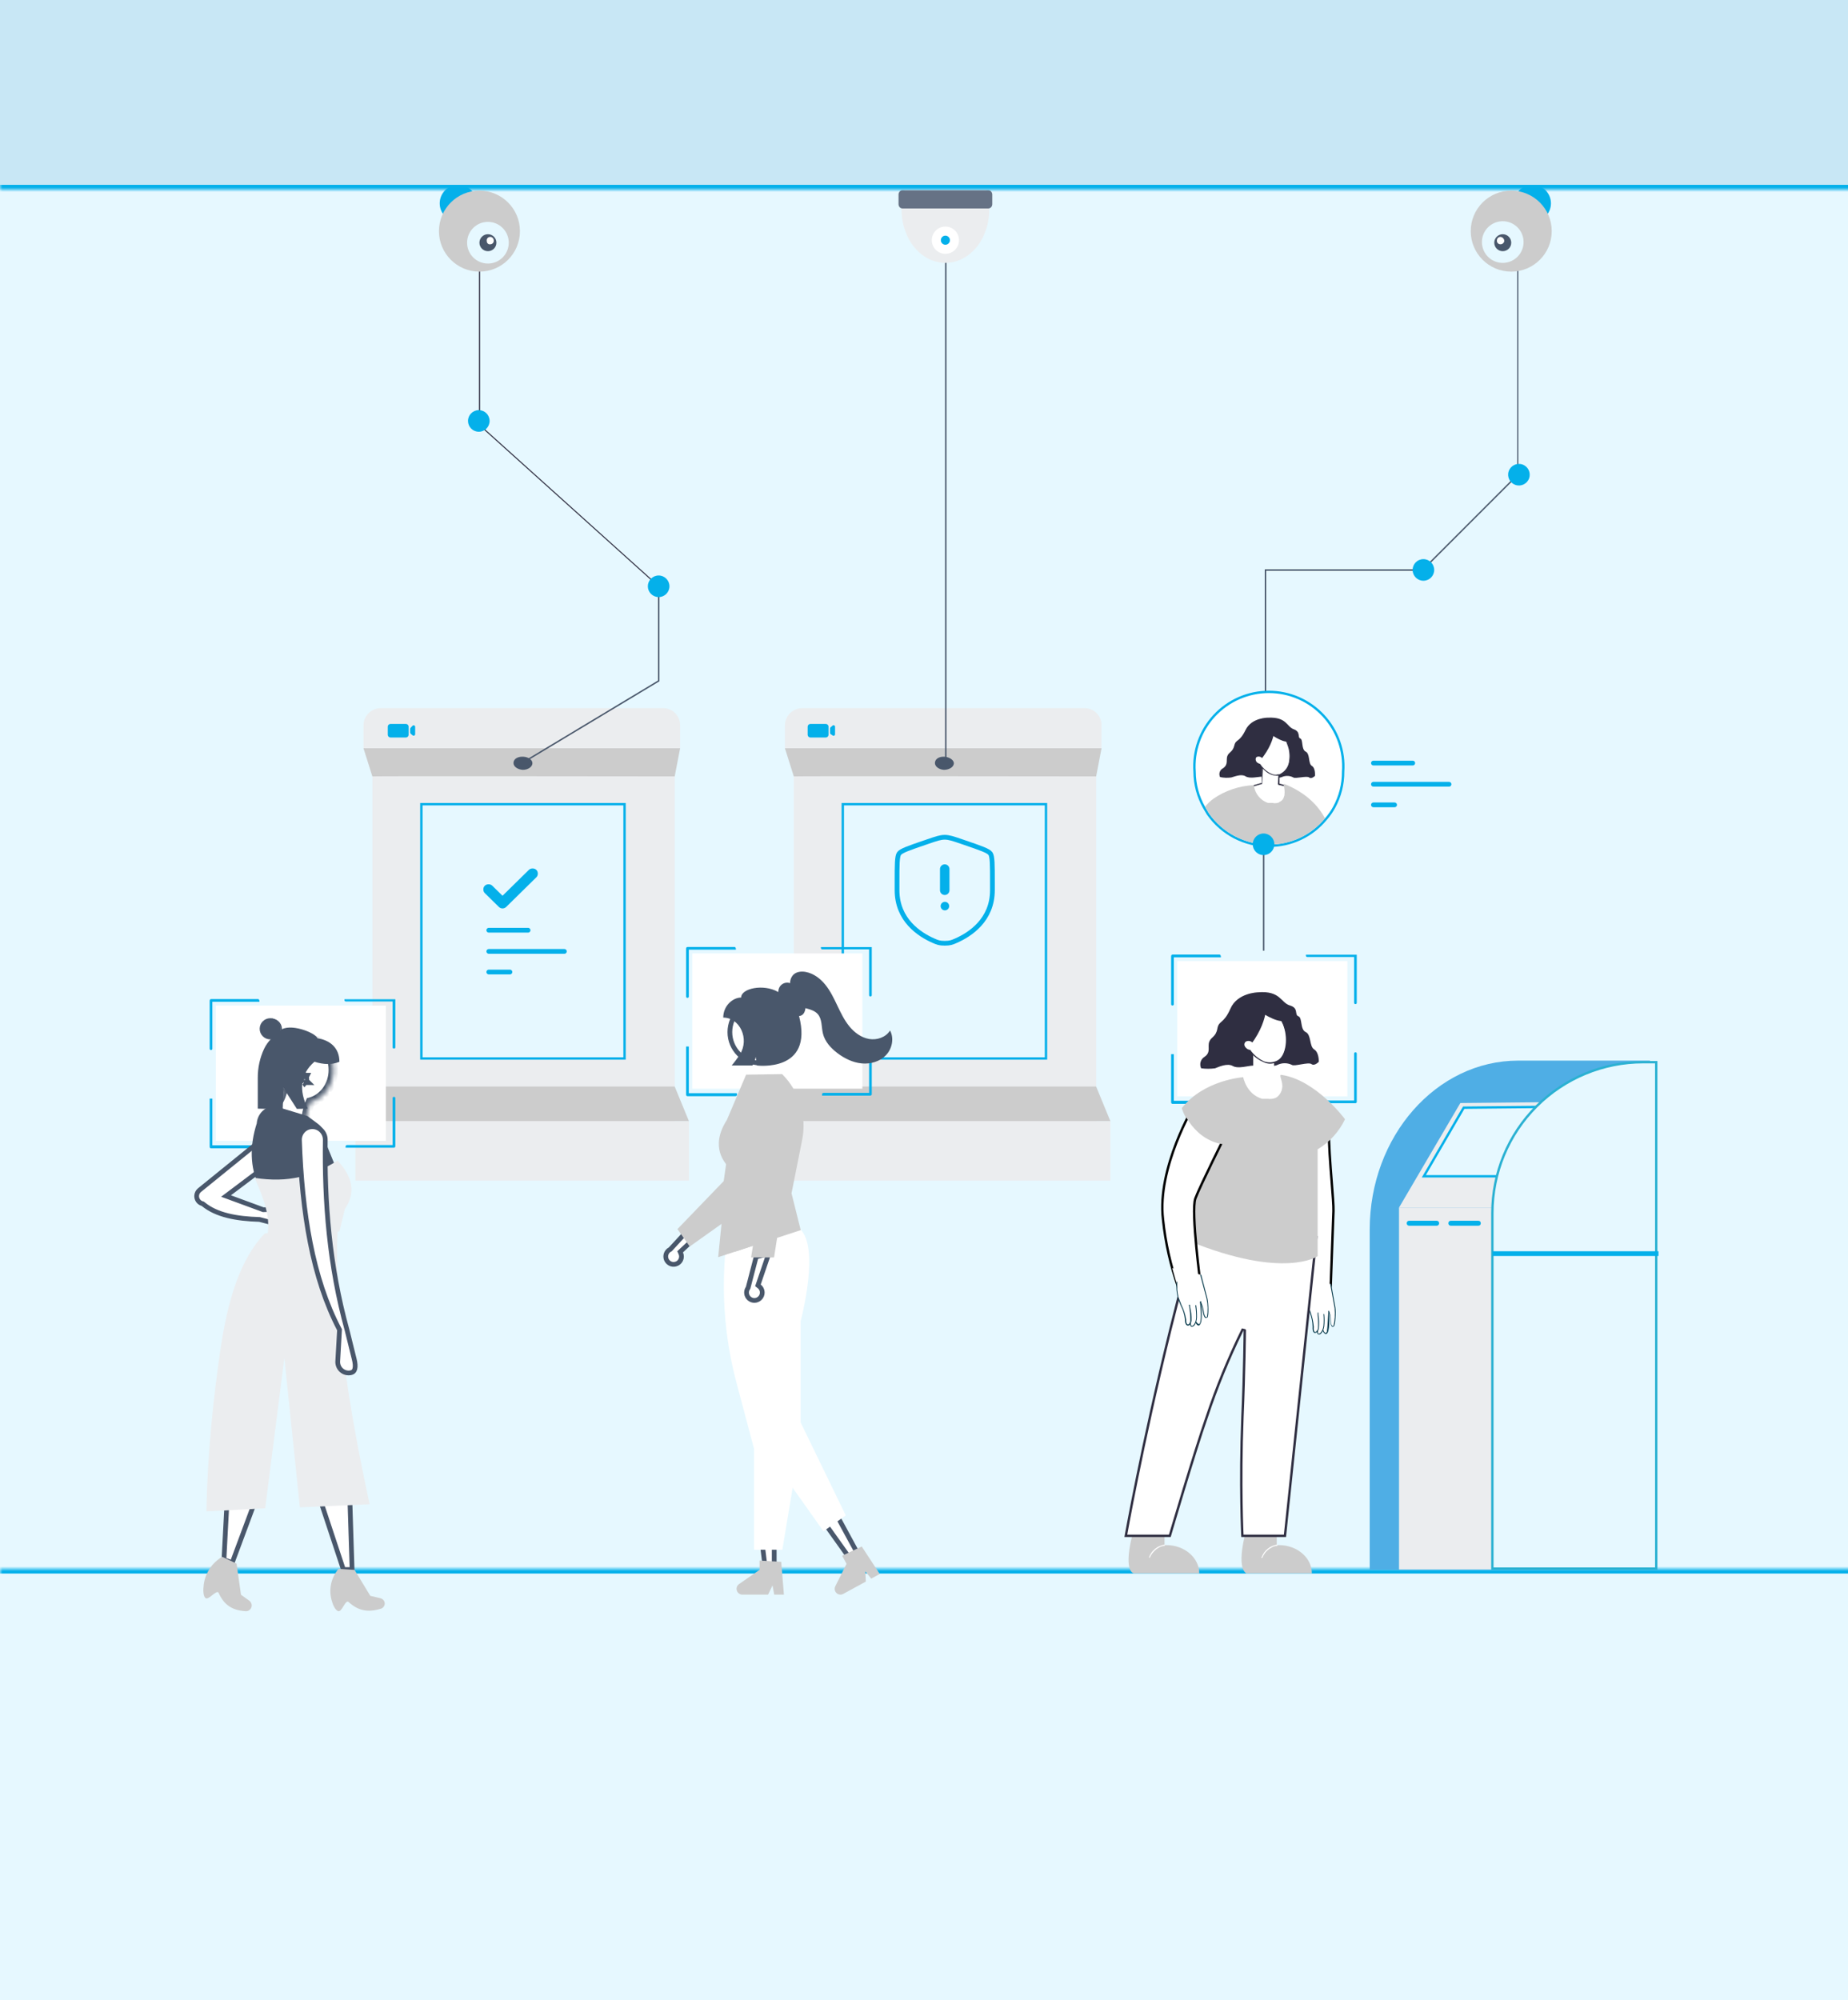 <svg width="390" height="422" viewBox="0 0 390 422" fill="none" xmlns="http://www.w3.org/2000/svg">
<rect x="-8" y="-55" width="407" height="477" fill="#E6F8FF"/>
<mask id="path-2-inside-1_444_8047" fill="white">
<path d="M-8 331H399V422H-8V331Z"/>
</mask>
<path d="M-8 331H399V422H-8V331Z" fill="#E6F8FF"/>
<path d="M-8 332H399V330H-8V332Z" fill="#04B0EA" mask="url(#path-2-inside-1_444_8047)"/>
<mask id="path-4-inside-2_444_8047" fill="white">
<path d="M-7 -55H399V40H-7V-55Z"/>
</mask>
<path d="M-7 -55H399V40H-7V-55Z" fill="#C8E7F5"/>
<path d="M399 39H-7V41H399V39Z" fill="#04B0EA" mask="url(#path-4-inside-2_444_8047)"/>
<path d="M300.032 120.272H267.063V157.075" stroke="#49576B" stroke-width="0.3"/>
<path d="M266.68 178.926V200.586" stroke="#49576B" stroke-width="0.3"/>
<path d="M284.341 202.778H248.448V231.314H284.341V202.778Z" fill="white"/>
<path d="M257.431 201.537L257.403 201.511H257.365H247.435C247.398 201.511 247.36 201.521 247.327 201.546C247.295 201.571 247.279 201.603 247.269 201.631C247.254 201.677 247.254 201.732 247.254 201.768C247.254 201.77 247.254 201.772 247.254 201.774V211.867L247.254 211.87C247.254 211.887 247.254 211.908 247.256 211.925C247.258 211.942 247.264 211.979 247.294 212.008C247.323 212.038 247.36 212.044 247.377 212.046C247.395 212.048 247.415 212.048 247.432 212.048L247.435 212.048L247.439 212.048C247.456 212.048 247.476 212.048 247.494 212.046C247.511 212.044 247.548 212.038 247.577 212.008C247.607 211.979 247.613 211.942 247.615 211.925C247.617 211.908 247.617 211.887 247.617 211.87L247.617 211.867V201.874H257.446H257.555L257.546 201.766C257.539 201.678 257.498 201.595 257.431 201.537Z" fill="#04B0EA" stroke="#04B0EA" stroke-width="0.2"/>
<path d="M275.958 201.82H285.869V211.569L285.869 211.572C285.869 211.589 285.869 211.61 285.871 211.627C285.873 211.644 285.878 211.681 285.908 211.711C285.938 211.74 285.975 211.746 285.992 211.748C286.009 211.75 286.03 211.75 286.047 211.75L286.05 211.75L286.054 211.75C286.071 211.75 286.091 211.75 286.108 211.748C286.126 211.746 286.162 211.74 286.192 211.71C286.222 211.681 286.228 211.644 286.23 211.627C286.232 211.61 286.232 211.589 286.232 211.572L286.232 211.569V201.639V201.539H286.132H275.795H275.695V201.639C275.695 201.677 275.705 201.715 275.73 201.747C275.755 201.779 275.787 201.796 275.814 201.805C275.861 201.82 275.916 201.82 275.951 201.82C275.954 201.82 275.956 201.82 275.958 201.82Z" fill="#04B0EA" stroke="#04B0EA" stroke-width="0.2"/>
<path d="M286.05 232.667H286.092L286.121 232.638L286.202 232.557L286.231 232.527V232.486V222.312L286.231 222.309C286.232 222.292 286.232 222.271 286.23 222.254C286.228 222.237 286.222 222.2 286.192 222.17C286.162 222.14 286.126 222.135 286.108 222.133C286.091 222.131 286.071 222.131 286.054 222.131L286.05 222.131L286.047 222.131C286.029 222.131 286.009 222.131 285.992 222.133C285.974 222.135 285.938 222.14 285.908 222.17C285.878 222.2 285.873 222.236 285.871 222.254C285.869 222.271 285.869 222.292 285.869 222.309L285.869 222.312V232.305H276.12C276.083 232.305 276.045 232.314 276.012 232.34C275.98 232.364 275.964 232.396 275.954 232.424C275.939 232.47 275.939 232.526 275.939 232.561C275.939 232.563 275.939 232.565 275.939 232.567V232.667H276.039H286.05Z" fill="#04B0EA" stroke="#04B0EA" stroke-width="0.2"/>
<path d="M247.354 222.51H247.254V222.61V232.54C247.254 232.542 247.254 232.544 247.254 232.546C247.254 232.581 247.254 232.637 247.269 232.683C247.278 232.711 247.295 232.743 247.327 232.767C247.359 232.793 247.398 232.802 247.435 232.802H257.522C257.568 232.808 257.615 232.8 257.658 232.781L257.617 232.69L257.658 232.781C257.703 232.761 257.742 232.728 257.769 232.687L257.686 232.631L257.769 232.687C257.797 232.646 257.812 232.598 257.813 232.548C257.815 232.499 257.802 232.45 257.777 232.407L257.748 232.358H257.691H247.617V222.61V222.51H247.517H247.354Z" fill="#04B0EA" stroke="#04B0EA" stroke-width="0.2"/>
<path d="M280.434 237.776H280.184C280.184 237.776 280.184 237.775 280.184 237.775C280.184 237.621 280.185 237.476 280.186 237.34C280.189 237.088 280.191 236.863 280.184 236.655C280.174 236.335 280.144 236.094 280.077 235.908C280.013 235.733 279.917 235.61 279.761 235.521C279.595 235.427 279.345 235.36 278.957 235.34C278.957 235.34 278.957 235.34 278.957 235.34L274.28 235.11C274.289 235.211 274.301 235.336 274.314 235.484C274.352 235.907 274.406 236.514 274.467 237.253C274.589 238.731 274.742 240.735 274.864 242.839C274.986 244.942 275.078 247.147 275.078 249.027C275.078 249.967 275.055 250.829 275.001 251.557C274.948 252.281 274.862 252.889 274.731 253.314C274.621 253.675 274.562 254.251 274.553 255.005C274.544 255.752 274.584 256.653 274.66 257.651C274.812 259.646 275.107 262.013 275.432 264.284C275.757 266.555 276.113 268.728 276.387 270.332C276.524 271.135 276.641 271.795 276.724 272.255C276.765 272.483 276.797 272.662 276.82 272.784L280.519 273.074L280.769 273.094C280.843 271.104 281.335 257.852 281.411 255.519C281.445 254.458 281.263 252.156 281.047 249.421C280.749 245.658 280.387 241.076 280.434 237.776ZM280.434 237.776C280.434 237.628 280.435 237.485 280.436 237.349C280.449 235.918 280.455 235.165 278.969 235.09L280.434 237.776Z" fill="white" stroke="black" stroke-width="0.5"/>
<path d="M281.818 275.867C281.329 273.1 280.922 270.984 280.922 270.984L275.306 269.112L275.958 272.53C275.867 273.423 275.867 274.323 275.958 275.216C275.958 275.216 277.26 279.123 277.097 279.936C276.934 280.75 277.667 281.32 278.074 280.832C278.155 282.378 279.213 280.669 279.213 280.669C279.213 280.669 279.62 281.89 280.108 280.995C280.361 279.626 280.471 278.235 280.434 276.844C280.678 276.681 280.841 277.902 280.841 278.309C280.841 278.716 281.166 280.099 281.492 279.774C281.818 279.448 281.98 276.925 281.818 275.867Z" fill="white"/>
<path d="M281.329 279.937H281.166C280.841 279.774 280.759 278.96 280.759 278.309C280.755 277.742 280.615 277.184 280.352 276.681V276.518C280.374 276.518 280.395 276.527 280.41 276.542C280.425 276.557 280.434 276.578 280.434 276.6C280.703 277.129 280.843 277.715 280.841 278.309C280.841 279.53 281.085 279.692 281.166 279.774H281.411C281.692 278.547 281.775 277.283 281.655 276.03L280.759 271.065V270.902H280.922L281.817 275.867C281.98 276.844 281.817 279.611 281.492 279.855L281.329 279.937Z" fill="#003547"/>
<path d="M277.504 281.239C277.341 281.239 276.934 281.076 277.016 279.937C277.001 278.934 276.808 277.942 276.446 277.006C276.219 276.422 276.029 275.824 275.876 275.216C275.692 274.166 275.692 273.092 275.876 272.042H276.12C275.936 273.062 275.908 274.105 276.039 275.134C276.202 275.704 276.364 276.274 276.609 276.925C276.955 277.896 277.174 278.909 277.26 279.937C277.178 280.75 277.341 280.995 277.504 281.076C277.748 281.076 278.074 280.75 278.155 280.262C278.213 279.312 278.186 278.359 278.074 277.413V277.006C278.074 276.996 278.076 276.985 278.08 276.975C278.084 276.965 278.09 276.956 278.097 276.949C278.105 276.941 278.114 276.935 278.124 276.931C278.134 276.927 278.144 276.925 278.155 276.925C278.236 276.925 278.236 277.006 278.236 277.088V277.332C278.389 278.329 278.417 279.34 278.318 280.343C278.236 280.832 277.829 281.239 277.504 281.239Z" fill="#003547"/>
<path d="M278.318 281.564C278.236 281.564 277.911 281.483 277.911 280.832C277.911 280.789 277.928 280.747 277.959 280.717C277.989 280.686 278.03 280.669 278.074 280.669C278.121 280.711 278.15 280.769 278.155 280.832C278.074 281.157 278.155 281.402 278.318 281.402C278.643 281.402 279.132 280.832 279.294 279.774C279.38 278.935 279.38 278.089 279.294 277.251H279.376C279.397 277.251 279.418 277.259 279.433 277.274C279.449 277.29 279.457 277.31 279.457 277.332C279.543 278.171 279.543 279.016 279.457 279.855C279.294 280.913 278.725 281.646 278.318 281.564Z" fill="#003547"/>
<path d="M279.701 281.402C279.376 281.402 279.132 280.751 279.132 280.751V280.588C279.213 280.588 279.294 280.588 279.294 280.669C279.294 280.751 279.539 281.239 279.701 281.239C279.864 281.239 279.946 281.158 280.027 280.995C280.108 280.832 280.353 276.681 280.353 276.6H280.434C280.445 276.6 280.455 276.602 280.465 276.606C280.475 276.61 280.484 276.616 280.491 276.623C280.499 276.631 280.505 276.64 280.509 276.65C280.513 276.66 280.515 276.67 280.515 276.681C280.515 276.844 280.678 280.262 280.19 281.158C280.146 281.251 280.077 281.331 279.991 281.388C279.905 281.445 279.805 281.478 279.701 281.483V281.402Z" fill="#003547"/>
<path d="M265.458 209.371C265.458 209.371 261.145 209.452 259.68 212.79C258.215 216.127 257.238 215.231 256.912 217.022C256.587 218.812 255.61 218.731 255.203 219.789C254.796 220.847 255.61 221.987 254.226 222.963C253.818 223.203 253.516 223.587 253.38 224.04C253.244 224.493 253.285 224.981 253.494 225.405C254.466 225.533 255.451 225.533 256.424 225.405C257.238 225.079 259.028 224.266 260.168 224.917C261.307 225.568 263.505 224.835 264.4 224.835C265.295 224.835 268.47 225.242 269.609 224.673C270.079 224.448 270.594 224.332 271.115 224.332C271.636 224.332 272.15 224.448 272.621 224.673C273.109 225.079 276.12 224.021 276.772 224.51C277.423 224.998 278.318 224.021 278.318 224.021C278.318 224.021 278.399 222.068 277.341 221.417C276.283 220.766 276.772 218.324 275.551 217.754C274.33 217.185 274.9 214.743 274.004 214.417C273.109 214.092 274.167 212.708 272.214 212.138C270.26 211.569 270.26 208.964 265.458 209.371Z" fill="#2F2E41"/>
<path d="M269.447 322.748V326.004H269.935C273.76 326.004 276.853 328.689 276.853 331.945H263.017C263.017 331.945 260.738 331.213 263.017 322.748C263.424 321.12 269.447 322.748 269.447 322.748Z" fill="#CCCCCC"/>
<path d="M266.353 328.69C266.375 328.69 266.396 328.681 266.411 328.666C266.426 328.65 266.435 328.63 266.435 328.608C266.812 327.692 267.505 326.942 268.388 326.492C268.71 326.301 269.073 326.19 269.446 326.166C269.489 326.166 269.531 326.149 269.561 326.119C269.592 326.088 269.609 326.047 269.609 326.004C269.609 325.922 269.527 325.922 269.446 325.922C268.734 326.036 268.064 326.337 267.506 326.795C266.949 327.253 266.523 327.85 266.272 328.527C266.25 328.527 266.23 328.535 266.214 328.551C266.199 328.566 266.19 328.587 266.19 328.608C266.19 328.63 266.199 328.65 266.214 328.666C266.23 328.681 266.25 328.69 266.272 328.69H266.353Z" fill="white"/>
<path d="M245.762 322.748V326.004H246.169C249.994 326.004 253.087 328.689 253.087 331.945H239.25C239.25 331.945 236.809 331.701 239.25 322.748C239.657 321.12 245.762 322.748 245.762 322.748Z" fill="#CCCCCC"/>
<path d="M242.587 328.69C242.669 328.69 242.669 328.69 242.669 328.608C243.074 327.71 243.76 326.968 244.622 326.492C244.971 326.295 245.361 326.183 245.762 326.166C245.809 326.125 245.838 326.066 245.843 326.004C245.843 325.982 245.835 325.961 245.819 325.946C245.804 325.931 245.783 325.922 245.762 325.922C245.035 326.022 244.348 326.317 243.775 326.776C243.202 327.234 242.763 327.839 242.506 328.527C242.506 328.608 242.506 328.69 242.587 328.69Z" fill="white"/>
<path d="M246.884 324.02L246.877 324.044H237.596C237.622 323.901 237.657 323.705 237.702 323.459C237.807 322.882 237.964 322.031 238.171 320.933C238.585 318.736 239.201 315.553 240.004 311.607C241.611 303.714 243.971 292.771 246.981 280.567C248.202 275.644 249.788 269.48 251.07 264.546C251.711 262.079 252.276 259.919 252.68 258.377C252.882 257.606 253.044 256.989 253.156 256.564L253.269 256.136L277.801 261.011L271.175 324.044H262.197C262.193 323.974 262.189 323.888 262.185 323.786C262.17 323.461 262.15 322.979 262.128 322.355C262.084 321.108 262.03 319.293 261.995 317.026C261.924 312.493 261.924 306.149 262.208 298.911C262.412 294.31 262.534 289.75 262.605 286.341C262.641 284.636 262.664 283.219 262.678 282.228C262.685 281.732 262.689 281.343 262.692 281.078L262.696 280.775L262.697 280.698L262.697 280.678L262.697 280.673L262.697 280.672L262.697 280.672C262.697 280.671 262.697 280.671 262.447 280.669L262.697 280.671L262.222 280.559C259.282 286.55 256.75 292.732 254.641 299.064C253.377 302.651 251.423 308.943 249.785 314.333C248.966 317.029 248.226 319.502 247.69 321.301C247.423 322.2 247.206 322.931 247.056 323.437L246.884 324.02Z" fill="white" stroke="#2F2E41" stroke-width="0.5"/>
<path d="M264.644 233.137L267.249 233.463C267.737 233.463 272.946 231.184 273.353 229.719C273.76 228.254 270.423 226.707 269.283 226.626C269.169 226.606 269.064 226.547 268.99 226.457C268.915 226.367 268.875 226.254 268.877 226.138V222.801C268.877 222.339 268.7 221.896 268.381 221.562C268.063 221.229 267.628 221.031 267.167 221.01H266.191C265.959 221.01 265.73 221.056 265.517 221.147C265.304 221.238 265.112 221.372 264.952 221.539C264.793 221.706 264.668 221.905 264.587 222.121C264.507 222.338 264.47 222.569 264.481 222.801V226.138C264.459 226.268 264.402 226.389 264.316 226.49C264.23 226.59 264.118 226.665 263.993 226.707C263.261 226.87 261.714 227.358 261.796 227.847C262.04 229.556 264.075 233.137 264.644 233.137Z" fill="white"/>
<path fill-rule="evenodd" clip-rule="evenodd" d="M252.939 239.047C249.937 236.353 249.424 233.788 249.424 233.788C254.063 227.847 262.365 227.277 262.365 227.277C262.365 227.277 263.016 230.858 266.353 231.835H267.493C268.04 231.916 268.6 231.861 269.12 231.672L269.446 231.509C269.931 231.152 270.289 230.65 270.47 230.078C270.441 230.245 270.424 230.419 270.585 229.556C270.707 228.909 270.507 228.201 270.354 227.663C270.2 227.119 270.095 226.748 270.423 226.789C277.748 227.847 283.852 236.149 283.852 236.149C282.591 238.786 280.581 240.994 278.074 242.497V265.042C278.074 265.042 271.074 270.007 250.971 261.868C246.494 260.077 248.366 248.601 250.645 239.892C250.729 239.531 251.582 239.256 252.939 239.047ZM270.504 229.963C270.494 230.001 270.482 230.04 270.47 230.078C270.486 229.992 270.504 229.908 270.504 229.963Z" fill="#CCCCCC"/>
<path d="M263.017 220.196C264.4 223.37 267.412 225.079 269.528 223.94C271.644 222.801 271.97 218.731 270.83 216.127C269.691 213.522 266.435 211.243 264.237 212.383C262.04 213.522 261.552 217.022 263.017 220.196Z" fill="white"/>
<path d="M266.679 224.103C265.819 223.751 265.039 223.231 264.382 222.575C263.725 221.918 263.206 221.137 262.854 220.277C261.389 217.022 261.958 213.441 264.237 212.301C264.687 212.069 265.18 211.934 265.685 211.906C266.19 211.878 266.695 211.957 267.167 212.138C268.868 212.915 270.208 214.313 270.911 216.045C272.132 218.812 271.807 222.882 269.609 224.021C269.134 224.28 268.603 224.42 268.063 224.428C267.582 224.429 267.109 224.317 266.679 224.103ZM264.319 212.545C262.203 213.603 261.633 217.022 263.098 220.115C263.778 221.816 265.091 223.187 266.76 223.94C267.209 224.098 267.685 224.165 268.16 224.137C268.636 224.109 269.1 223.987 269.528 223.777C270.504 223.289 271.074 222.149 271.318 220.522C271.503 219.032 271.307 217.52 270.749 216.127C270.044 214.461 268.736 213.123 267.086 212.383L265.784 212.138C265.268 212.139 264.761 212.28 264.319 212.545Z" fill="#2F2E41"/>
<path d="M267.167 210.999C267.167 210.999 268.144 215.475 263.179 221.417C262.175 219.715 261.641 217.777 261.633 215.801C261.551 212.464 267.167 210.999 267.167 210.999Z" fill="#2F2E41"/>
<path d="M265.784 213.359C265.784 213.359 269.283 215.801 270.993 215.394C270.993 215.394 269.609 212.627 268.063 211.894C266.516 211.162 266.191 211.487 266.191 211.487L265.784 213.359Z" fill="#2F2E41"/>
<path d="M263.261 221.336C263.831 221.661 264.482 221.58 264.645 221.091C264.807 220.603 264.482 220.033 264.075 219.789C263.668 219.545 262.935 219.545 262.691 220.033C262.447 220.522 262.773 221.01 263.261 221.336Z" fill="white"/>
<path d="M245.441 257.284L245.44 257.281C244.796 251.808 246.427 245.811 248.233 241.163C249.135 238.843 250.077 236.867 250.794 235.472C251.152 234.774 251.454 234.222 251.666 233.844C251.737 233.718 251.798 233.611 251.848 233.525L258.637 239.465L258.487 239.767C258.336 240.07 258.119 240.506 257.856 241.038C257.329 242.102 256.617 243.547 255.873 245.074C254.391 248.12 252.777 251.511 252.283 252.827C252.146 253.192 252.072 253.757 252.036 254.44C252 255.131 252.003 255.969 252.033 256.896C252.095 258.75 252.268 260.974 252.472 263.113C252.675 265.252 252.91 267.309 253.093 268.831C253.185 269.593 253.264 270.22 253.32 270.657C253.343 270.837 253.362 270.985 253.376 271.097L248.696 271.765C247.044 267.084 245.951 262.223 245.441 257.284Z" fill="white" stroke="black" stroke-width="0.5"/>
<path d="M254.715 273.914L253.412 268.949L247.39 267.565L248.366 270.984C248.39 271.883 248.472 272.78 248.61 273.669C248.61 273.669 250.238 277.576 250.157 278.39C250.075 279.204 250.889 279.774 251.215 279.204C251.378 280.75 252.354 278.96 252.354 278.96C252.354 278.96 252.924 280.181 253.331 279.204C253.738 278.227 253.494 276.111 253.412 274.972C253.331 273.832 253.819 276.03 253.901 276.437C253.982 276.844 254.389 278.227 254.715 277.902C255.04 277.576 254.959 274.972 254.715 273.914Z" fill="white"/>
<path d="M254.552 278.065H254.389C254.064 277.902 253.901 277.088 253.819 276.518C253.775 275.921 253.608 275.34 253.331 274.809C253.25 274.809 253.25 274.728 253.331 274.728C253.412 274.728 253.412 274.646 253.412 274.728C253.412 274.809 253.819 275.216 253.982 276.437C254.145 277.658 254.389 277.821 254.47 277.902H254.715C254.93 276.606 254.903 275.281 254.633 273.995L253.331 269.112V268.949H253.494L254.796 273.914C255.04 274.891 255.122 277.658 254.796 277.983L254.552 278.065Z" fill="#003547"/>
<path d="M250.727 279.692C250.482 279.692 250.075 279.53 250.075 278.39C249.971 277.364 249.667 276.369 249.18 275.46C248.927 274.877 248.71 274.279 248.529 273.669C248.282 272.631 248.199 271.56 248.285 270.495C248.285 270.414 248.366 270.332 248.366 270.414C248.366 270.495 248.529 270.414 248.448 270.495C248.362 271.56 248.444 272.631 248.692 273.669L249.343 275.379C249.827 276.324 250.157 277.34 250.32 278.39C250.32 279.204 250.482 279.448 250.727 279.448C250.889 279.448 251.215 279.123 251.215 278.634C251.221 277.652 251.139 276.672 250.971 275.704C250.983 275.589 250.954 275.474 250.889 275.379C250.889 275.297 250.971 275.297 251.052 275.297C251.074 275.297 251.094 275.306 251.11 275.321C251.125 275.336 251.133 275.357 251.133 275.379V275.704C251.376 276.661 251.486 277.647 251.459 278.634C251.378 279.204 251.052 279.692 250.727 279.692Z" fill="#003547"/>
<path d="M251.541 279.937C251.459 279.937 251.134 279.937 251.134 279.204C251.134 278.472 251.134 279.123 251.215 279.123C251.237 279.123 251.257 279.131 251.273 279.147C251.288 279.162 251.296 279.183 251.296 279.204C251.296 279.53 251.378 279.774 251.541 279.774C251.866 279.774 252.355 279.123 252.436 278.065C252.456 277.22 252.402 276.376 252.273 275.542C252.192 275.46 252.273 275.46 252.355 275.379H252.436C252.56 276.241 252.614 277.112 252.599 277.983C252.517 279.204 252.029 279.937 251.541 279.937Z" fill="#003547"/>
<path d="M253.005 279.693C252.599 279.693 252.354 279.123 252.273 279.041C252.192 278.96 252.273 278.879 252.354 278.879H252.436C252.517 278.96 252.761 279.367 253.005 279.367C253.114 279.367 253.195 279.286 253.25 279.123C253.657 278.227 253.25 274.728 253.25 274.728C253.255 274.665 253.284 274.607 253.331 274.565H253.494C253.494 274.728 253.819 278.227 253.412 279.123C253.005 280.018 253.168 279.53 253.005 279.53V279.693Z" fill="#003547"/>
<path d="M249.424 233.788C249.424 233.788 251.784 240.951 258.865 241.52C265.946 242.09 257.726 230.533 257.726 230.533L252.029 231.672L249.424 233.788Z" fill="#CCCCCC"/>
<path d="M254.906 171.733L254.911 171.741L254.917 171.749C256.369 173.823 258.3 175.514 260.546 176.681C262.792 177.847 265.287 178.453 267.818 178.449C270.11 178.464 272.376 177.966 274.451 176.993C276.526 176.02 278.356 174.597 279.81 172.826C280.482 172.067 281.065 171.233 281.549 170.342C282.814 168.04 283.469 165.451 283.451 162.824C283.606 160.673 283.317 158.514 282.601 156.48C281.885 154.443 280.756 152.575 279.285 150.993C277.814 149.412 276.033 148.151 274.054 147.288C272.074 146.426 269.937 145.981 267.778 145.981C265.618 145.981 263.482 146.426 261.502 147.288C259.522 148.151 257.741 149.412 256.27 150.993C254.8 152.575 253.671 154.443 252.954 156.48C252.238 158.514 251.949 160.674 252.104 162.825C252.115 165.46 252.798 168.048 254.09 170.345L254.09 170.345L254.092 170.349L254.906 171.733Z" fill="white" stroke="#04B0EA" stroke-width="0.5"/>
<path d="M267.656 151.421C267.656 151.421 264.156 151.34 262.854 154.026C261.552 156.711 260.819 155.898 260.493 157.281C260.168 158.665 259.354 158.665 259.028 159.479C258.703 160.293 259.273 161.269 258.133 162.083C257.966 162.161 257.816 162.272 257.692 162.41C257.568 162.547 257.473 162.707 257.413 162.882C257.352 163.056 257.327 163.241 257.339 163.426C257.351 163.61 257.399 163.79 257.482 163.955C258.258 164.121 259.057 164.148 259.842 164.037C260.493 163.874 261.958 163.223 262.854 163.792C263.749 164.362 265.54 163.874 266.272 163.874C267.005 163.874 269.609 164.362 270.504 163.955C270.891 163.781 271.311 163.698 271.735 163.712C272.158 163.726 272.573 163.837 272.946 164.037C273.353 164.362 275.795 163.63 276.283 164.037C276.772 164.444 277.504 163.711 277.504 163.711C277.504 163.711 277.667 162.083 276.853 161.595C276.039 161.106 276.527 159.072 275.551 158.583C274.574 158.095 275.062 156.06 274.411 155.816C273.76 155.572 274.574 154.432 273.028 153.863C271.481 153.293 271.563 151.258 267.656 151.421Z" fill="#2F2E41"/>
<path d="M266.191 170.629L268.307 170.955C268.714 170.955 272.946 169.327 273.353 168.106C273.76 166.885 271.074 165.664 270.098 165.502C270.02 165.468 269.954 165.41 269.91 165.337C269.866 165.264 269.847 165.179 269.854 165.095V162.409C269.877 162.033 269.754 161.663 269.512 161.375C269.269 161.087 268.925 160.903 268.551 160.862H267.737C267.363 160.862 267.002 161.005 266.729 161.262C266.457 161.52 266.293 161.872 266.272 162.246V164.932C266.272 165.095 266.11 165.339 265.947 165.339C265.784 165.339 263.993 165.827 264.075 166.234C264.156 166.641 265.703 170.548 266.191 170.629Z" fill="white"/>
<path d="M264.481 165.909H264.563L266.272 165.42H266.353L266.516 162.327C266.516 161.982 266.653 161.651 266.897 161.407C267.142 161.162 267.473 161.025 267.818 161.025H268.632C268.803 161.036 268.971 161.08 269.125 161.155C269.279 161.23 269.416 161.335 269.53 161.463C269.643 161.592 269.73 161.742 269.786 161.904C269.841 162.066 269.864 162.238 269.853 162.409L269.69 165.42C269.695 165.483 269.724 165.541 269.772 165.583L271.155 165.909C271.166 165.909 271.176 165.907 271.186 165.902C271.196 165.898 271.205 165.892 271.213 165.885C271.22 165.877 271.226 165.868 271.23 165.858C271.234 165.849 271.237 165.838 271.237 165.827V165.664L270.016 165.339V162.409C270.038 162.21 270.02 162.008 269.961 161.817C269.903 161.626 269.806 161.448 269.676 161.295C269.547 161.143 269.387 161.019 269.207 160.93C269.028 160.842 268.832 160.791 268.632 160.781H267.818C267.422 160.78 267.04 160.932 266.753 161.205C266.465 161.477 266.293 161.85 266.272 162.246V165.176L264.563 165.664V165.827C264.552 165.827 264.541 165.829 264.531 165.833C264.522 165.838 264.513 165.844 264.505 165.851C264.497 165.859 264.491 165.868 264.487 165.877C264.483 165.887 264.481 165.898 264.481 165.909Z" fill="#2F2E41"/>
<path d="M265.295 160.13C266.354 162.734 268.714 164.199 270.504 163.304C272.295 162.409 272.621 159.235 271.807 157.037C270.993 154.84 268.388 152.968 266.598 153.863C264.807 154.758 264.237 157.444 265.295 160.13Z" fill="white"/>
<path d="M271.888 157.037L271.644 156.549C271.113 155.359 270.195 154.384 269.039 153.781H268.958C268.685 153.626 268.377 153.542 268.063 153.537C267.542 153.469 267.012 153.525 266.516 153.7C264.807 154.595 264.156 157.281 265.133 159.886C265.129 159.93 265.134 159.974 265.148 160.016C265.162 160.058 265.185 160.097 265.214 160.13L265.54 160.862L265.703 161.107C265.872 161.437 266.091 161.739 266.354 162.002C266.354 162.045 266.371 162.086 266.401 162.117C266.432 162.147 266.473 162.165 266.516 162.165C266.958 162.691 267.515 163.109 268.144 163.385C268.503 163.545 268.891 163.628 269.284 163.63C269.446 163.711 269.609 163.63 269.772 163.63H270.016L270.505 163.385C272.376 162.572 272.702 159.235 271.888 157.037ZM270.016 163.385H269.772C269.255 163.529 268.702 163.471 268.226 163.223C267.569 162.916 266.986 162.472 266.516 161.92L266.354 161.758L265.947 161.188L265.703 160.781L265.377 160.048C265.296 159.967 265.296 159.804 265.214 159.723C264.4 157.281 264.97 154.677 266.598 153.944L267.819 153.7H268.063L268.877 153.944H268.958C270.034 154.446 270.898 155.31 271.4 156.386L271.644 157.037C272.11 158.17 272.251 159.41 272.051 160.618C271.99 161.135 271.811 161.631 271.529 162.068C271.247 162.505 270.869 162.872 270.423 163.141L270.016 163.385Z" fill="#2F2E41"/>
<path d="M268.958 152.805C268.958 152.805 269.609 156.467 265.377 161.107C264.634 159.676 264.269 158.079 264.319 156.467C264.4 153.781 268.958 152.805 268.958 152.805Z" fill="#2F2E41"/>
<path d="M267.819 154.677C267.819 154.677 270.504 156.712 271.888 156.467C271.888 156.467 270.911 154.188 269.691 153.537C268.47 152.886 268.225 153.13 268.225 153.13L267.819 154.677Z" fill="#2F2E41"/>
<path d="M265.54 161.025C265.947 161.269 266.435 161.269 266.598 160.944C266.76 160.618 266.516 160.049 266.191 159.804C265.865 159.56 265.214 159.56 265.051 159.886C264.97 160.102 264.975 160.341 265.066 160.554C265.157 160.766 265.327 160.935 265.54 161.025Z" fill="white"/>
<path d="M279.62 172.664C278.189 174.407 276.387 175.809 274.346 176.767C272.304 177.724 270.074 178.213 267.819 178.199C265.328 178.203 262.872 177.607 260.662 176.459C258.451 175.311 256.551 173.646 255.122 171.606L254.308 170.222C254.821 169.571 255.424 168.996 256.098 168.513C258.597 166.789 261.53 165.802 264.563 165.664C264.574 165.75 264.601 165.833 264.644 165.909C264.774 166.701 265.114 167.444 265.63 168.06C266.145 168.676 266.817 169.141 267.574 169.408H268.551C268.983 169.514 269.437 169.485 269.853 169.327L270.097 169.164C270.328 169.062 270.531 168.904 270.687 168.706C270.843 168.507 270.948 168.273 270.993 168.025C271.048 167.925 271.076 167.813 271.074 167.699C271.152 167.017 271.097 166.326 270.911 165.664V165.502C270.911 165.42 270.993 165.42 271.074 165.42C275.713 167.292 278.236 170.06 279.62 172.664Z" fill="#CCCCCC"/>
<path d="M289.062 331.213H327.071L348.232 223.777H320.397C303.142 223.777 289.062 239.73 289.062 259.426V331.213Z" fill="#4FAEE5"/>
<path d="M332.198 232.486L308.188 232.73L295.247 254.787H322.269L332.198 232.486Z" fill="#EBEDEF"/>
<path d="M300.484 248.188L308.903 233.711L324.57 233.554L318.118 248.188H300.484Z" fill="#E6F8FF" stroke="#04B0EA" stroke-width="0.5"/>
<path d="M315.676 254.787H295.247V331.147H315.676V254.787Z" fill="#EBEDEF"/>
<path d="M297.363 258.612H303.223C303.493 258.612 303.712 258.394 303.712 258.124V258.059C303.712 257.789 303.493 257.57 303.223 257.57H297.363C297.094 257.57 296.875 257.789 296.875 258.059V258.124C296.875 258.394 297.094 258.612 297.363 258.612Z" fill="#04B0EA"/>
<path d="M306.153 258.612H312.014C312.283 258.612 312.502 258.394 312.502 258.124V258.059C312.502 257.789 312.283 257.57 312.014 257.57H306.153C305.884 257.57 305.665 257.789 305.665 258.059V258.124C305.665 258.394 305.884 258.612 306.153 258.612Z" fill="#04B0EA"/>
<path d="M349.529 330.963H314.949V255.927C314.949 247.488 318.301 239.395 324.268 233.428C330.235 227.461 338.329 224.109 346.767 224.109H349.529V330.963Z" fill="#E6F8FF" stroke="#2BB1D2" stroke-width="0.5"/>
<path d="M350 264H315V265H350V264Z" fill="#04B0EA"/>
<path d="M138.858 123.722L101.068 89.708V53.568H101.312V89.635L139.021 123.576L138.858 123.722Z" fill="#2F2E41"/>
<path d="M139.624 150.221H81.348C79.82 150.221 78.581 151.46 78.581 152.989V243.348C78.581 244.876 79.82 246.115 81.348 246.115H139.624C141.152 246.115 142.391 244.876 142.391 243.348V152.989C142.391 151.46 141.152 150.221 139.624 150.221Z" fill="#EBEDEF"/>
<path d="M88.924 223.328V169.679H131.805V223.328H88.924Z" fill="#E6F8FF" stroke="#04B0EA" stroke-width="0.5"/>
<path d="M145.402 236.576H75L78.581 229.251H142.391L145.402 236.576Z" fill="#CCCCCC"/>
<path d="M145.402 236.576H75V249.094H145.402V236.576Z" fill="#EBEDEF"/>
<path d="M78.581 163.813C78.581 163.732 142.391 163.813 142.391 163.813L143.531 157.872H76.709L78.581 163.813Z" fill="#CCCCCC"/>
<path d="M76.709 153.07V157.872H143.531V152.989C143.531 152.053 143.165 151.154 142.511 150.485C141.857 149.815 140.966 149.429 140.031 149.407H80.372C79.4 149.407 78.469 149.793 77.782 150.48C77.095 151.167 76.709 152.099 76.709 153.07Z" fill="#EBEDEF"/>
<path d="M110.323 162.43C109.184 162.348 108.289 161.697 108.37 160.883C108.451 160.069 109.347 159.581 110.486 159.662C111.626 159.744 112.439 160.395 112.358 161.127C112.277 161.86 111.381 162.43 110.323 162.43Z" fill="#49576B"/>
<path d="M85.662 152.744H82.406C82.092 152.744 81.837 152.999 81.837 153.314V155.031C81.837 155.346 82.092 155.601 82.406 155.601H85.662C85.977 155.601 86.232 155.346 86.232 155.031V153.314C86.232 152.999 85.977 152.744 85.662 152.744Z" fill="#04B0EA"/>
<path d="M86.557 154.616V153.721L86.72 153.477L87.127 153.07C87.174 153.042 87.227 153.027 87.281 153.025C87.335 153.023 87.389 153.035 87.437 153.059C87.486 153.084 87.528 153.12 87.559 153.164C87.59 153.209 87.609 153.26 87.615 153.314V154.942C87.609 154.996 87.59 155.047 87.559 155.092C87.528 155.136 87.486 155.172 87.437 155.196C87.389 155.221 87.335 155.232 87.281 155.231C87.227 155.229 87.174 155.213 87.127 155.186L86.72 154.86L86.557 154.616Z" fill="#04B0EA"/>
<path d="M228.563 150.221H170.288C168.759 150.221 167.521 151.46 167.521 152.989V243.348C167.521 244.876 168.759 246.115 170.288 246.115H228.563C230.092 246.115 231.331 244.876 231.331 243.348V152.989C231.331 151.46 230.092 150.221 228.563 150.221Z" fill="#EBEDEF"/>
<path d="M177.863 223.328V169.679H220.744V223.328H177.863Z" fill="#E6F8FF" stroke="#04B0EA" stroke-width="0.5"/>
<path d="M234.342 236.576H163.939L167.52 229.251H231.33L234.342 236.576Z" fill="#CCCCCC"/>
<path d="M234.342 236.576H163.939V249.094H234.342V236.576Z" fill="#EBEDEF"/>
<path d="M167.52 163.813C167.52 163.732 231.331 163.813 231.331 163.813L232.47 157.872H165.648L167.52 163.813Z" fill="#CCCCCC"/>
<path d="M165.648 153.07V157.872H232.47V152.989C232.47 152.039 232.093 151.128 231.421 150.456C230.75 149.785 229.839 149.407 228.889 149.407H169.23C168.272 149.429 167.362 149.824 166.692 150.508C166.023 151.193 165.648 152.112 165.648 153.07Z" fill="#EBEDEF"/>
<path d="M199.181 162.43C198.123 162.348 197.228 161.697 197.309 160.883C197.391 160.069 198.286 159.581 199.344 159.662C200.402 159.744 201.379 160.395 201.297 161.127C201.216 161.86 200.321 162.43 199.181 162.43Z" fill="#49576B"/>
<path d="M174.276 152.744H171.02C170.706 152.744 170.451 152.999 170.451 153.314V155.031C170.451 155.346 170.706 155.601 171.02 155.601H174.276C174.591 155.601 174.846 155.346 174.846 155.031V153.314C174.846 152.999 174.591 152.744 174.276 152.744Z" fill="#04B0EA"/>
<path d="M175.171 154.616V153.721C175.167 153.677 175.173 153.633 175.187 153.591C175.201 153.549 175.223 153.51 175.253 153.477L175.741 153.07C175.904 152.907 176.229 153.07 176.229 153.314V154.942C176.229 155.186 175.904 155.349 175.741 155.186L175.253 154.86C175.223 154.827 175.201 154.789 175.187 154.747C175.173 154.705 175.167 154.66 175.171 154.616Z" fill="#04B0EA"/>
<path d="M101.047 91.094C102.306 91.094 103.326 90.074 103.326 88.815C103.326 87.557 102.306 86.536 101.047 86.536C99.789 86.536 98.768 87.557 98.768 88.815C98.768 90.074 99.789 91.094 101.047 91.094Z" fill="#04B0EA"/>
<path d="M300.578 120.103L300.415 119.858L320.193 100.08V48.967H320.437V100.243L300.578 120.103Z" fill="#49576B"/>
<path d="M300.394 122.53C299.135 122.53 298.115 121.509 298.115 120.251C298.115 118.992 299.135 117.972 300.394 117.972C301.652 117.972 302.673 118.992 302.673 120.251C302.673 121.509 301.652 122.53 300.394 122.53Z" fill="#04B0EA"/>
<path d="M266.658 180.417C265.399 180.417 264.379 179.397 264.379 178.138C264.379 176.879 265.399 175.859 266.658 175.859C267.916 175.859 268.937 176.879 268.937 178.138C268.937 179.397 267.916 180.417 266.658 180.417Z" fill="#04B0EA"/>
<path d="M319.826 102.317C318.633 101.916 317.991 100.623 318.393 99.43C318.794 98.238 320.087 97.596 321.28 97.998C322.473 98.399 323.114 99.691 322.713 100.884C322.311 102.077 321.019 102.719 319.826 102.317Z" fill="#04B0EA"/>
<path d="M189.312 186.065C189.312 182.489 189.312 180.701 189.734 180.1C190.156 179.499 191.836 178.924 195.199 177.773L195.839 177.554C197.591 176.953 198.467 176.654 199.375 176.654C200.282 176.654 201.158 176.953 202.91 177.554L203.551 177.773C206.913 178.924 208.594 179.499 209.015 180.1C209.438 180.701 209.438 182.49 209.438 186.065V187.825C209.438 194.129 204.698 197.189 201.724 198.488C200.918 198.84 200.515 199.016 199.375 199.016C198.234 199.016 197.832 198.84 197.026 198.488C194.051 197.188 189.312 194.13 189.312 187.825V186.065Z" stroke="#04B0EA"/>
<path d="M199.375 183.363V187.835" stroke="#04B0EA" stroke-width="2" stroke-linecap="round"/>
<path d="M199.411 192.079C199.909 192.079 200.313 191.675 200.313 191.178C200.313 190.68 199.909 190.276 199.411 190.276C198.913 190.276 198.51 190.68 198.51 191.178C198.51 191.675 198.913 192.079 199.411 192.079Z" fill="#04B0EA"/>
<path d="M181.987 201.167H146.094V229.702H181.987V201.167Z" fill="white"/>
<path d="M155.077 199.925L155.049 199.9H155.011H145.081C145.044 199.9 145.006 199.91 144.973 199.935C144.941 199.96 144.924 199.992 144.915 200.019C144.9 200.066 144.9 200.121 144.9 200.157C144.9 200.159 144.9 200.161 144.9 200.163V210.255L144.9 210.259C144.9 210.276 144.9 210.296 144.902 210.313C144.904 210.331 144.91 210.367 144.939 210.397C144.969 210.427 145.006 210.433 145.023 210.435C145.04 210.437 145.061 210.437 145.078 210.437L145.081 210.437L145.085 210.437C145.102 210.437 145.122 210.437 145.14 210.435C145.157 210.433 145.193 210.427 145.223 210.397C145.253 210.367 145.259 210.331 145.261 210.313C145.263 210.296 145.263 210.276 145.263 210.259L145.263 210.255V200.263H155.092H155.201L155.192 200.155C155.185 200.066 155.144 199.984 155.077 199.925Z" fill="#04B0EA" stroke="#04B0EA" stroke-width="0.2"/>
<path d="M173.604 200.209H183.515V209.957L183.515 209.961C183.515 209.978 183.515 209.998 183.517 210.015C183.519 210.033 183.524 210.069 183.554 210.099C183.584 210.129 183.621 210.135 183.638 210.137C183.655 210.139 183.676 210.139 183.693 210.139L183.696 210.139L183.7 210.139C183.717 210.139 183.737 210.139 183.754 210.137C183.772 210.135 183.808 210.129 183.838 210.099C183.868 210.069 183.874 210.033 183.876 210.015C183.878 209.998 183.878 209.978 183.878 209.961L183.878 209.957V200.028V199.928H183.778H173.441H173.341V200.028C173.341 200.065 173.351 200.104 173.376 200.136C173.401 200.168 173.433 200.185 173.46 200.194C173.507 200.209 173.562 200.209 173.597 200.209C173.6 200.209 173.602 200.209 173.604 200.209Z" fill="#04B0EA" stroke="#04B0EA" stroke-width="0.2"/>
<path d="M183.696 231.056H183.738L183.767 231.027L183.848 230.945L183.878 230.916V230.875V220.701L183.878 220.697C183.878 220.68 183.878 220.66 183.876 220.643C183.874 220.625 183.868 220.589 183.838 220.559C183.808 220.529 183.772 220.523 183.754 220.521C183.737 220.519 183.717 220.519 183.7 220.519L183.696 220.519L183.693 220.519C183.676 220.519 183.655 220.519 183.638 220.521C183.621 220.523 183.584 220.529 183.554 220.559C183.524 220.589 183.519 220.625 183.517 220.643C183.515 220.66 183.515 220.68 183.515 220.697L183.515 220.701V230.693H173.767C173.729 230.693 173.691 230.703 173.658 230.728C173.626 230.753 173.61 230.785 173.601 230.812C173.585 230.859 173.585 230.914 173.585 230.95C173.585 230.952 173.585 230.954 173.585 230.956V231.056H173.685H183.696Z" fill="#04B0EA" stroke="#04B0EA" stroke-width="0.2"/>
<path d="M145 220.899H144.9V220.999V230.928C144.9 230.93 144.9 230.932 144.9 230.935C144.9 230.97 144.9 231.025 144.915 231.072C144.924 231.099 144.941 231.131 144.973 231.156C145.006 231.181 145.044 231.191 145.081 231.191H155.168C155.214 231.196 155.261 231.189 155.304 231.17L155.263 231.078L155.304 231.17C155.349 231.149 155.388 231.117 155.415 231.076L155.332 231.02L155.415 231.076C155.443 231.034 155.458 230.986 155.459 230.937C155.461 230.887 155.448 230.838 155.423 230.796L155.394 230.747H155.337H145.263V220.999V220.899H145.163H145Z" fill="#04B0EA" stroke="#04B0EA" stroke-width="0.2"/>
<path d="M176.163 318.899L181.003 327.816L179.297 328.747L173.36 320.428L176.163 318.899Z" fill="white" stroke="#49576B"/>
<path d="M161.547 305.819L173.791 323.086L178.488 319.738L168.262 298.67L161.547 305.819Z" fill="white"/>
<path d="M142.568 266.72L142.568 266.72L142.564 266.72C142.171 266.82 141.755 266.772 141.395 266.585C141.035 266.397 140.755 266.084 140.61 265.703C140.465 265.323 140.463 264.902 140.607 264.521C140.75 264.139 141.028 263.824 141.387 263.635L141.463 263.595L141.521 263.531L146.021 258.645L148.689 259.288L143.794 263.877L143.535 264.12L143.679 264.445C143.777 264.665 143.825 264.905 143.82 265.147C143.816 265.388 143.758 265.626 143.652 265.843C143.546 266.06 143.394 266.251 143.207 266.402C143.019 266.554 142.801 266.662 142.568 266.72Z" fill="white" stroke="#49576B"/>
<path d="M145.565 262.998L142.967 259.325L152.726 249.206L154.991 233.257C155.103 232.468 155.387 231.714 155.823 231.048C156.258 230.382 156.834 229.82 157.511 229.402C158.187 228.985 158.947 228.721 159.736 228.631C160.525 228.541 161.324 228.626 162.077 228.88C163.436 229.341 164.557 230.324 165.195 231.613C165.832 232.901 165.933 234.391 165.477 235.754L159.695 252.95L145.565 262.998Z" fill="#CCCCCC"/>
<path d="M163.388 320.306L163.388 330.459L161.446 330.459L160.197 320.306L163.388 320.306Z" fill="white" stroke="#49576B"/>
<path d="M165.439 336.449H163.393L163.028 334.512L162.092 336.449H156.664C156.404 336.449 156.151 336.366 155.941 336.211C155.732 336.056 155.577 335.839 155.499 335.59C155.422 335.341 155.426 335.073 155.511 334.827C155.596 334.58 155.757 334.367 155.971 334.219L160.305 331.218V329.26L164.864 329.532L165.439 336.449Z" fill="#CCCCCC"/>
<path d="M185.661 332.095L183.863 333.076L182.619 331.55L182.721 333.699L177.953 336.3C177.725 336.425 177.462 336.473 177.205 336.438C176.947 336.403 176.707 336.285 176.52 336.104C176.334 335.922 176.21 335.685 176.167 335.428C176.124 335.171 176.164 334.907 176.281 334.674L178.657 329.961L177.724 328.241L181.858 326.296L185.661 332.095Z" fill="#CCCCCC"/>
<path d="M165.103 326.987H159.143V305.709L155.453 291.837C152.805 281.916 152.101 271.575 153.38 261.386L153.386 261.344L153.418 261.317C153.512 261.237 162.956 253.409 168.93 259.397C172.956 263.434 169.173 277.95 168.961 278.746V303.769L165.103 326.987Z" fill="white"/>
<path d="M151.565 265.251L153.486 245.992C153.237 245.466 149.644 242.14 153.401 236.291L157.458 226.743L165.056 226.625L165.088 226.657C166.875 228.445 168.194 230.649 168.926 233.072C169.657 235.495 169.78 238.062 169.282 240.543L167.043 251.767L168.983 259.546L151.565 265.251Z" fill="#CCCCCC"/>
<path d="M167.063 217.768C167.063 221.378 164.144 224.302 160.547 224.302C156.949 224.302 154.031 221.378 154.031 217.768C154.031 214.159 156.949 211.234 160.547 211.234C164.144 211.234 167.063 214.159 167.063 217.768Z" fill="white" stroke="#49576B"/>
<path d="M160.321 273.945L160.321 273.945L160.318 273.947C160.018 274.221 159.628 274.375 159.223 274.38C158.817 274.385 158.424 274.24 158.117 273.973C157.81 273.707 157.612 273.336 157.559 272.932C157.506 272.528 157.604 272.119 157.832 271.782L157.88 271.71L157.902 271.627L159.577 265.191L162.231 264.499L160.068 270.858L159.954 271.194L160.234 271.413C160.423 271.561 160.578 271.75 160.688 271.965C160.797 272.18 160.858 272.417 160.867 272.659C160.875 272.9 160.83 273.141 160.736 273.363C160.642 273.585 160.5 273.784 160.321 273.945Z" fill="white" stroke="#49576B"/>
<path d="M187.833 217.425C186.948 218.865 185.073 219.5 183.41 219.212C181.747 218.923 180.302 217.847 179.235 216.537C178.168 215.226 177.429 213.683 176.703 212.156C175.976 210.629 175.241 209.085 174.179 207.77C173.117 206.455 171.68 205.37 170.019 205.068C169.116 204.904 168.092 205.013 167.433 205.654C166.978 206.134 166.73 206.774 166.742 207.436C166.454 207.335 166.146 207.306 165.845 207.352C165.544 207.398 165.258 207.517 165.014 207.7C164.77 207.883 164.574 208.123 164.444 208.399C164.314 208.675 164.254 208.979 164.269 209.285C164.245 209.284 164.22 209.282 164.196 209.282C161.102 207.519 156.405 208.543 156.405 210.469C154.708 210.469 152.633 212.15 152.633 214.703C156.143 214.703 158.209 219.213 156.16 222.446C155.631 223.271 155.048 224.06 154.414 224.807H158.804C159.173 224.277 159.395 223.659 159.448 223.015C159.61 223.6 159.706 224.201 159.736 224.807C159.736 224.807 171.728 226.356 168.633 214.372C168.838 214.362 169.037 214.301 169.213 214.196C169.68 213.913 169.935 213.316 169.98 212.71C170.095 212.741 170.211 212.772 170.326 212.803C171.151 213.026 172.008 213.315 172.574 213.957C173.531 215.041 173.33 216.688 173.677 218.093C174.096 219.788 175.35 221.159 176.743 222.208C178.24 223.335 179.988 224.191 181.851 224.368C183.714 224.546 185.696 223.978 186.987 222.619C188.278 221.261 188.728 219.073 187.833 217.425Z" fill="#49576B"/>
<path fill-rule="evenodd" clip-rule="evenodd" d="M159.147 262.768L155.031 264.116L156.727 254.765L158.823 243.21L160.744 254.765L159.147 262.768Z" fill="#CCCCCC"/>
<path d="M160.1 255.41L157.867 242.648L163.358 246.477L165.205 253.496L163.358 265.301H158.505L160.1 255.41Z" fill="#CCCCCC"/>
<path d="M81.437 212.167H45.544V240.703H81.437V212.167Z" fill="white"/>
<path d="M54.528 210.925L54.499 210.9H54.461H44.532C44.494 210.9 44.456 210.91 44.423 210.935C44.391 210.96 44.375 210.992 44.365 211.019C44.35 211.066 44.35 211.121 44.35 211.157C44.35 211.159 44.35 211.161 44.35 211.163V221.255L44.35 221.259C44.35 221.276 44.35 221.296 44.352 221.313C44.354 221.331 44.36 221.367 44.39 221.397C44.419 221.427 44.456 221.433 44.473 221.435C44.49 221.437 44.511 221.437 44.528 221.437L44.532 221.437L44.535 221.437C44.552 221.437 44.572 221.437 44.59 221.435C44.607 221.433 44.644 221.427 44.673 221.397C44.703 221.367 44.709 221.331 44.711 221.313C44.713 221.296 44.713 221.276 44.713 221.259L44.713 221.255V211.263H54.542H54.651L54.642 211.155C54.635 211.066 54.594 210.984 54.528 210.925Z" fill="#04B0EA" stroke="#04B0EA" stroke-width="0.2"/>
<path d="M73.054 211.209H82.965V220.957L82.965 220.961C82.965 220.978 82.965 220.998 82.967 221.015C82.969 221.033 82.974 221.069 83.004 221.099C83.034 221.129 83.071 221.135 83.088 221.137C83.105 221.139 83.126 221.139 83.143 221.139L83.146 221.139L83.15 221.139C83.167 221.139 83.187 221.139 83.204 221.137C83.222 221.135 83.258 221.129 83.288 221.099C83.318 221.069 83.324 221.033 83.326 221.015C83.328 220.998 83.328 220.978 83.328 220.961L83.328 220.957V211.028V210.928H83.228H72.891H72.791V211.028C72.791 211.065 72.801 211.104 72.826 211.136C72.851 211.168 72.883 211.185 72.91 211.194C72.957 211.209 73.012 211.209 73.047 211.209C73.05 211.209 73.052 211.209 73.054 211.209Z" fill="#04B0EA" stroke="#04B0EA" stroke-width="0.2"/>
<path d="M83.146 242.056H83.188L83.217 242.027L83.298 241.945L83.328 241.916V241.875V231.701L83.328 231.697C83.328 231.68 83.328 231.66 83.326 231.643C83.324 231.625 83.318 231.589 83.288 231.559C83.258 231.529 83.222 231.523 83.204 231.521C83.187 231.519 83.167 231.519 83.15 231.519L83.146 231.519L83.143 231.519C83.126 231.519 83.105 231.519 83.088 231.521C83.07 231.523 83.034 231.529 83.004 231.559C82.974 231.589 82.969 231.625 82.967 231.643C82.965 231.66 82.965 231.68 82.965 231.697L82.965 231.701V241.693H73.217C73.179 241.693 73.141 241.703 73.108 241.728C73.076 241.753 73.06 241.785 73.05 241.812C73.035 241.859 73.035 241.914 73.035 241.95C73.035 241.952 73.035 241.954 73.035 241.956V242.056H73.135H83.146Z" fill="#04B0EA" stroke="#04B0EA" stroke-width="0.2"/>
<path d="M44.45 231.899H44.35V231.999V241.928C44.35 241.93 44.35 241.932 44.35 241.935C44.35 241.97 44.35 242.025 44.365 242.072C44.374 242.099 44.391 242.131 44.423 242.156C44.456 242.181 44.494 242.191 44.531 242.191H54.618C54.664 242.196 54.711 242.189 54.754 242.17L54.713 242.078L54.754 242.17C54.799 242.149 54.838 242.117 54.865 242.076L54.782 242.02L54.865 242.076C54.893 242.034 54.908 241.986 54.909 241.937C54.911 241.887 54.898 241.838 54.873 241.796L54.844 241.747H54.787H44.713V231.999V231.899H44.613H44.45Z" fill="#04B0EA" stroke="#04B0EA" stroke-width="0.2"/>
<path d="M67.842 317.202L72.466 331.158H74.303L73.851 316.871L67.842 317.202Z" fill="white" stroke="#49576B"/>
<path d="M71.325 339.923C72.168 340.283 72.873 337.364 73.584 338.018C75.571 339.849 77.624 340.248 80.277 339.448L80.338 339.439C80.498 339.39 80.646 339.312 80.773 339.209C80.9 339.105 81.003 338.979 81.076 338.837C81.15 338.695 81.191 338.541 81.199 338.383C81.207 338.226 81.18 338.069 81.121 337.921C81.05 337.745 80.935 337.587 80.785 337.461C80.635 337.336 80.454 337.246 80.259 337.2L78.146 336.705L74.827 331.235L71.44 331.02C70.684 331.923 70.157 332.974 69.898 334.095C69.639 335.216 69.654 336.377 69.943 337.492C70.25 338.668 70.725 339.666 71.325 339.923Z" fill="#CCCCCC"/>
<path d="M48 315.105L47.261 329.075L48.993 329.736L53.749 316.957L48 315.105Z" fill="white" stroke="#49576B"/>
<path d="M43.335 337.151C43.97 337.81 45.752 335.206 46.152 336.105C47.269 338.621 49.004 339.758 51.754 339.938L51.814 339.951C51.98 339.962 52.147 339.939 52.303 339.884C52.46 339.829 52.604 339.742 52.727 339.63C52.849 339.517 52.947 339.381 53.016 339.23C53.084 339.078 53.12 338.915 53.123 338.749C53.127 338.55 53.082 338.353 52.993 338.176C52.904 337.998 52.772 337.845 52.611 337.729L50.858 336.476L49.929 329.909L46.896 328.468C45.851 329.078 44.958 329.917 44.284 330.921C43.611 331.926 43.174 333.069 43.007 334.267C42.833 335.531 42.882 336.681 43.335 337.151Z" fill="#CCCCCC"/>
<path d="M54.71 257.292L54.766 257.293L54.82 257.308L58.886 258.363C59.121 258.424 59.367 258.431 59.604 258.384C59.842 258.337 60.067 258.236 60.262 258.09C60.457 257.943 60.617 257.754 60.731 257.536C60.845 257.318 60.909 257.076 60.918 256.83C60.927 256.603 60.889 256.377 60.807 256.166C60.726 255.954 60.602 255.763 60.444 255.602L60.8 255.252L60.444 255.602C60.286 255.442 60.098 255.317 59.891 255.233C59.683 255.15 59.461 255.111 59.239 255.118L55.656 255.235L55.559 255.238L55.468 255.205L48.565 252.667L47.703 252.351L48.437 251.799L54.733 247.058L54.108 241.375L42.105 251.103C41.931 251.243 41.789 251.419 41.685 251.618C41.582 251.817 41.52 252.036 41.504 252.261C41.477 252.639 41.581 253.014 41.798 253.322C42.014 253.631 42.328 253.853 42.687 253.952L42.79 253.98L42.872 254.048C45.714 256.389 49.905 257.141 54.71 257.292Z" fill="white" stroke="#49576B"/>
<mask id="path-113-inside-3_444_8047" fill="white">
<path fill-rule="evenodd" clip-rule="evenodd" d="M59.461 230.698C58.305 229.428 57.59 227.673 57.59 225.734C57.59 221.857 60.447 218.715 63.971 218.715C67.496 218.715 70.353 221.857 70.353 225.734C70.353 229.029 68.288 231.794 65.504 232.549C64.731 234.404 64.409 236.45 64.588 238.496L56.314 234.93C57.988 233.64 59.044 232.231 59.461 230.698Z"/>
</mask>
<path fill-rule="evenodd" clip-rule="evenodd" d="M59.461 230.698C58.305 229.428 57.59 227.673 57.59 225.734C57.59 221.857 60.447 218.715 63.971 218.715C67.496 218.715 70.353 221.857 70.353 225.734C70.353 229.029 68.288 231.794 65.504 232.549C64.731 234.404 64.409 236.45 64.588 238.496L56.314 234.93C57.988 233.64 59.044 232.231 59.461 230.698Z" fill="white"/>
<path d="M59.461 230.698L60.426 230.961L60.569 230.431L60.2 230.025L59.461 230.698ZM65.504 232.549L65.243 231.584L64.77 231.712L64.581 232.164L65.504 232.549ZM64.588 238.496L64.192 239.414L65.729 240.077L65.584 238.409L64.588 238.496ZM56.314 234.93L55.704 234.138L54.357 235.175L55.918 235.848L56.314 234.93ZM60.2 230.025C59.214 228.941 58.59 227.426 58.59 225.734H56.59C56.59 227.919 57.396 229.915 58.721 231.371L60.2 230.025ZM58.59 225.734C58.59 222.318 61.087 219.715 63.971 219.715V217.715C59.807 217.715 56.59 221.397 56.59 225.734H58.59ZM63.971 219.715C66.856 219.715 69.353 222.318 69.353 225.734H71.353C71.353 221.397 68.135 217.715 63.971 217.715V219.715ZM69.353 225.734C69.353 228.625 67.546 230.959 65.243 231.584L65.766 233.514C69.03 232.629 71.353 229.433 71.353 225.734H69.353ZM65.584 238.409C65.419 236.524 65.716 234.639 66.427 232.934L64.581 232.164C63.745 234.168 63.399 236.377 63.591 238.582L65.584 238.409ZM55.918 235.848L64.192 239.414L64.983 237.577L56.71 234.011L55.918 235.848ZM58.496 230.436C58.153 231.695 57.265 232.935 55.704 234.138L56.925 235.722C58.711 234.346 59.934 232.768 60.426 230.961L58.496 230.436Z" fill="#49576B" mask="url(#path-113-inside-3_444_8047)"/>
<path d="M54.706 250.464C61.523 251.037 65.252 250.087 70.99 246.597L68.831 241.315C68.94 240.519 68.837 239.708 68.534 238.97C68.231 238.232 67.74 237.596 67.115 237.131L64.873 235.466L58.035 233.391L57.728 233.407C56.819 233.455 55.957 233.848 55.304 234.514C54.651 235.181 54.253 236.073 54.183 237.025C52.698 241.68 52.688 246.179 54.706 250.464Z" fill="#49576B"/>
<path d="M56.233 261.467L71.633 259.827L72.774 255.086C75.302 251.426 74.198 248.073 71.253 244.877C65.883 248.181 60.899 249.609 53.762 248.523C55.66 252.95 57.413 257.3 56.233 261.467Z" fill="#EBEDEF"/>
<path d="M43.552 318.896L55.968 318.232L60.011 286.533L63.283 318.042L78.01 317.378C73.518 296.663 70.397 276.999 71.272 258.915L55.872 260.244C50.653 265.67 48.062 274.332 46.536 284.635C45.011 294.938 43.781 306.881 43.552 318.896Z" fill="#EBEDEF"/>
<path d="M57.034 219.3C55.801 219.3 54.801 218.3 54.801 217.067C54.801 215.834 55.801 214.834 57.034 214.834C58.268 214.834 59.267 215.834 59.267 217.067C59.267 218.3 58.268 219.3 57.034 219.3Z" fill="#49576B"/>
<path d="M59.217 216.995C59.18 216.428 58.925 215.897 58.504 215.508C58.084 215.12 57.529 214.905 56.952 214.907C56.999 214.901 57.045 214.894 57.093 214.891C57.693 214.853 58.283 215.051 58.735 215.442C59.186 215.834 59.462 216.386 59.5 216.977C59.539 217.569 59.337 218.151 58.941 218.596C58.544 219.041 57.984 219.313 57.384 219.351C57.336 219.354 57.289 219.352 57.242 219.353C57.814 219.281 58.336 218.998 58.703 218.56C59.07 218.122 59.254 217.562 59.217 216.995Z" fill="#49576B"/>
<path d="M59.105 217.439C61.052 215.712 66.64 217.908 67 219.069C69.634 219.453 71.629 221.096 71.629 224.018C70.062 224.704 68.281 224.62 66.356 224.018C63.287 226.693 63.077 230.055 64.943 233.916L62.647 233.965L59.8 229.517L59.664 234.029L54.4 233.916V227.45C54.383 225.3 54.846 223.177 55.75 221.257C56.571 219.553 57.843 218.558 59.105 217.439Z" fill="#49576B"/>
<path d="M64.166 227.648C64.166 227.838 64.224 227.977 64.279 228.051C64.283 228.056 64.287 228.061 64.29 228.065C64.294 228.061 64.298 228.056 64.302 228.051C64.357 227.977 64.415 227.838 64.415 227.648C64.415 227.458 64.357 227.318 64.302 227.245C64.298 227.24 64.294 227.235 64.29 227.231C64.287 227.235 64.283 227.24 64.279 227.245C64.224 227.318 64.166 227.458 64.166 227.648ZM64.327 228.099C64.327 228.099 64.326 228.098 64.323 228.097C64.326 228.099 64.327 228.099 64.327 228.099ZM64.258 228.097C64.255 228.098 64.254 228.099 64.254 228.099C64.254 228.099 64.255 228.099 64.258 228.097ZM64.254 227.197C64.254 227.197 64.255 227.198 64.258 227.199C64.255 227.197 64.254 227.197 64.254 227.197ZM64.323 227.199C64.326 227.198 64.327 227.197 64.327 227.197C64.327 227.197 64.326 227.197 64.323 227.199Z" fill="white" stroke="#49576B" stroke-width="1.665"/>
<path d="M71.589 280.447L71.653 280.57L71.645 280.707L71.274 287.22C71.254 287.566 71.311 287.911 71.44 288.232C71.569 288.553 71.766 288.84 72.018 289.073C72.27 289.306 72.569 289.479 72.895 289.58C73.22 289.681 73.563 289.707 73.9 289.657C74.226 289.609 74.437 289.498 74.578 289.367C74.721 289.234 74.825 289.05 74.889 288.803C75.021 288.288 74.955 287.577 74.76 286.788L73.234 280.614C69.471 266.965 68.457 253.576 68.647 240.537L68.647 240.535C68.654 240.161 68.585 239.789 68.446 239.442C68.306 239.096 68.099 238.781 67.837 238.519C67.575 238.256 67.263 238.05 66.92 237.913C66.578 237.776 66.212 237.71 65.844 237.72C65.486 237.731 65.132 237.813 64.805 237.962C64.477 238.112 64.182 238.325 63.935 238.591C63.689 238.857 63.497 239.169 63.37 239.511C63.243 239.853 63.184 240.217 63.197 240.582L63.197 240.582C63.727 255.835 65.926 269.62 71.589 280.447Z" fill="white" stroke="#49576B"/>
<path d="M106.052 188.997L111.604 183.541C111.812 183.337 112.077 183.235 112.398 183.235C112.719 183.235 112.983 183.337 113.191 183.541C113.398 183.745 113.502 184.005 113.502 184.32C113.502 184.636 113.398 184.896 113.191 185.1L106.846 191.335C106.619 191.557 106.355 191.669 106.052 191.669C105.75 191.669 105.486 191.557 105.259 191.335L102.313 188.44C102.105 188.236 102.002 187.976 102.002 187.661C102.002 187.345 102.105 187.085 102.313 186.881C102.521 186.677 102.785 186.575 103.106 186.575C103.427 186.575 103.692 186.677 103.899 186.881L106.052 188.997Z" fill="#04B0EA"/>
<path d="M103.152 196.269H111.447" stroke="#04B0EA" stroke-linecap="round"/>
<path d="M103.152 205.086H107.618" stroke="#04B0EA" stroke-linecap="round"/>
<path d="M103.152 200.736H119.104" stroke="#04B0EA" stroke-linecap="round"/>
<path d="M289.847 161H298.143" stroke="#04B0EA" stroke-linecap="round"/>
<path d="M289.847 169.817H294.314" stroke="#04B0EA" stroke-linecap="round"/>
<path d="M289.847 165.467H305.8" stroke="#04B0EA" stroke-linecap="round"/>
<path d="M139.021 123.722V143.657L110.652 160.716" stroke="#49576B" stroke-width="0.3"/>
<path d="M139 125.98C140.258 125.98 141.279 124.96 141.279 123.701C141.279 122.442 140.258 121.422 139 121.422C137.741 121.422 136.721 122.442 136.721 123.701C136.721 124.96 137.741 125.98 139 125.98Z" fill="#04B0EA"/>
<path d="M199.592 51.076V160.525" stroke="#49576B" stroke-width="0.3"/>
<path d="M323.405 46.813C325.563 46.813 327.312 45.064 327.312 42.907C327.312 40.749 325.563 39 323.405 39C321.248 39 319.499 40.749 319.499 42.907C319.499 45.064 321.248 46.813 323.405 46.813Z" fill="#04B0EA"/>
<path d="M318.929 57.313C323.648 57.313 327.475 53.487 327.475 48.767C327.475 44.047 323.648 40.221 318.929 40.221C314.209 40.221 310.383 44.047 310.383 48.767C310.383 53.487 314.209 57.313 318.929 57.313Z" fill="#CCCCCC"/>
<path d="M318.148 55.349C320.51 54.791 321.973 52.423 321.414 50.061C320.856 47.699 318.488 46.236 316.126 46.795C313.764 47.353 312.301 49.721 312.86 52.083C313.418 54.445 315.786 55.907 318.148 55.349Z" fill="#E6F8FF"/>
<path d="M317.138 52.999C318.127 52.999 318.929 52.197 318.929 51.209C318.929 50.22 318.127 49.418 317.138 49.418C316.149 49.418 315.347 50.22 315.347 51.209C315.347 52.197 316.149 52.999 317.138 52.999Z" fill="#49576B"/>
<path d="M316.568 51.534C316.772 51.559 316.978 51.505 317.144 51.384C317.31 51.264 317.424 51.084 317.464 50.883C317.467 50.671 317.395 50.465 317.261 50.301C317.127 50.137 316.939 50.026 316.731 49.988C316.635 49.977 316.537 49.984 316.444 50.011C316.351 50.038 316.264 50.083 316.188 50.143C316.112 50.204 316.049 50.279 316.003 50.364C315.956 50.449 315.927 50.542 315.917 50.639C315.893 50.741 315.892 50.847 315.913 50.95C315.934 51.053 315.977 51.15 316.038 51.235C316.1 51.32 316.179 51.391 316.271 51.442C316.362 51.494 316.464 51.525 316.568 51.534Z" fill="white"/>
<path d="M96.704 46.813C98.862 46.813 100.611 45.064 100.611 42.907C100.611 40.749 98.862 39 96.704 39C94.546 39 92.797 40.749 92.797 42.907C92.797 45.064 94.546 46.813 96.704 46.813Z" fill="#04B0EA"/>
<path d="M101.181 57.313C105.9 57.313 109.727 53.487 109.727 48.767C109.727 44.047 105.9 40.221 101.181 40.221C96.461 40.221 92.635 44.047 92.635 48.767C92.635 53.487 96.461 57.313 101.181 57.313Z" fill="#CCCCCC"/>
<path d="M102.971 55.604C105.398 55.604 107.366 53.636 107.366 51.209C107.366 48.781 105.398 46.814 102.971 46.814C100.544 46.814 98.576 48.781 98.576 51.209C98.576 53.636 100.544 55.604 102.971 55.604Z" fill="#E6F8FF"/>
<path d="M102.971 52.999C103.96 52.999 104.762 52.197 104.762 51.209C104.762 50.22 103.96 49.418 102.971 49.418C101.982 49.418 101.18 50.22 101.18 51.209C101.18 52.197 101.982 52.999 102.971 52.999Z" fill="#49576B"/>
<path d="M103.541 51.534C103.443 51.559 103.34 51.562 103.242 51.541C103.143 51.519 103.05 51.475 102.971 51.412C102.892 51.349 102.829 51.268 102.786 51.176C102.744 51.085 102.724 50.984 102.727 50.883C102.703 50.781 102.702 50.675 102.723 50.572C102.744 50.469 102.786 50.372 102.848 50.287C102.91 50.202 102.989 50.131 103.081 50.08C103.172 50.028 103.273 49.997 103.378 49.988C103.474 49.977 103.572 49.984 103.665 50.011C103.758 50.038 103.845 50.083 103.921 50.143C103.997 50.204 104.06 50.279 104.106 50.364C104.153 50.449 104.182 50.542 104.192 50.639C104.216 50.741 104.217 50.847 104.196 50.95C104.175 51.053 104.133 51.15 104.071 51.235C104.009 51.32 103.93 51.391 103.838 51.442C103.747 51.494 103.645 51.525 103.541 51.534Z" fill="white"/>
<path d="M208.767 44.222C208.782 45.904 208.465 47.572 207.835 49.13L207.49 49.965C205.867 53.272 202.898 55.465 199.515 55.465C196.132 55.465 193.163 53.272 191.54 49.965L191.195 49.13C190.565 47.572 190.249 45.904 190.263 44.222V43.7C190.307 42.494 190.516 41.299 190.885 40.15H208.146C208.514 41.299 208.723 42.494 208.767 43.7V44.222Z" fill="#EBEDEF"/>
<path d="M208.589 40.15H190.442C189.99 40.15 189.625 40.553 189.625 41.051V43.078C189.625 43.575 189.99 43.979 190.442 43.979H208.589C209.04 43.979 209.406 43.575 209.406 43.078V41.051C209.406 40.553 209.04 40.15 208.589 40.15Z" fill="#667285"/>
<path d="M199.515 53.55C201.101 53.55 202.387 52.265 202.387 50.679C202.387 49.093 201.101 47.807 199.515 47.807C197.929 47.807 196.644 49.093 196.644 50.679C196.644 52.265 197.929 53.55 199.515 53.55Z" fill="white"/>
<path d="M199.515 51.636C200.044 51.636 200.472 51.207 200.472 50.679C200.472 50.15 200.044 49.722 199.515 49.722C198.986 49.722 198.558 50.15 198.558 50.679C198.558 51.207 198.986 51.636 199.515 51.636Z" fill="#04B0EA"/>
</svg>

